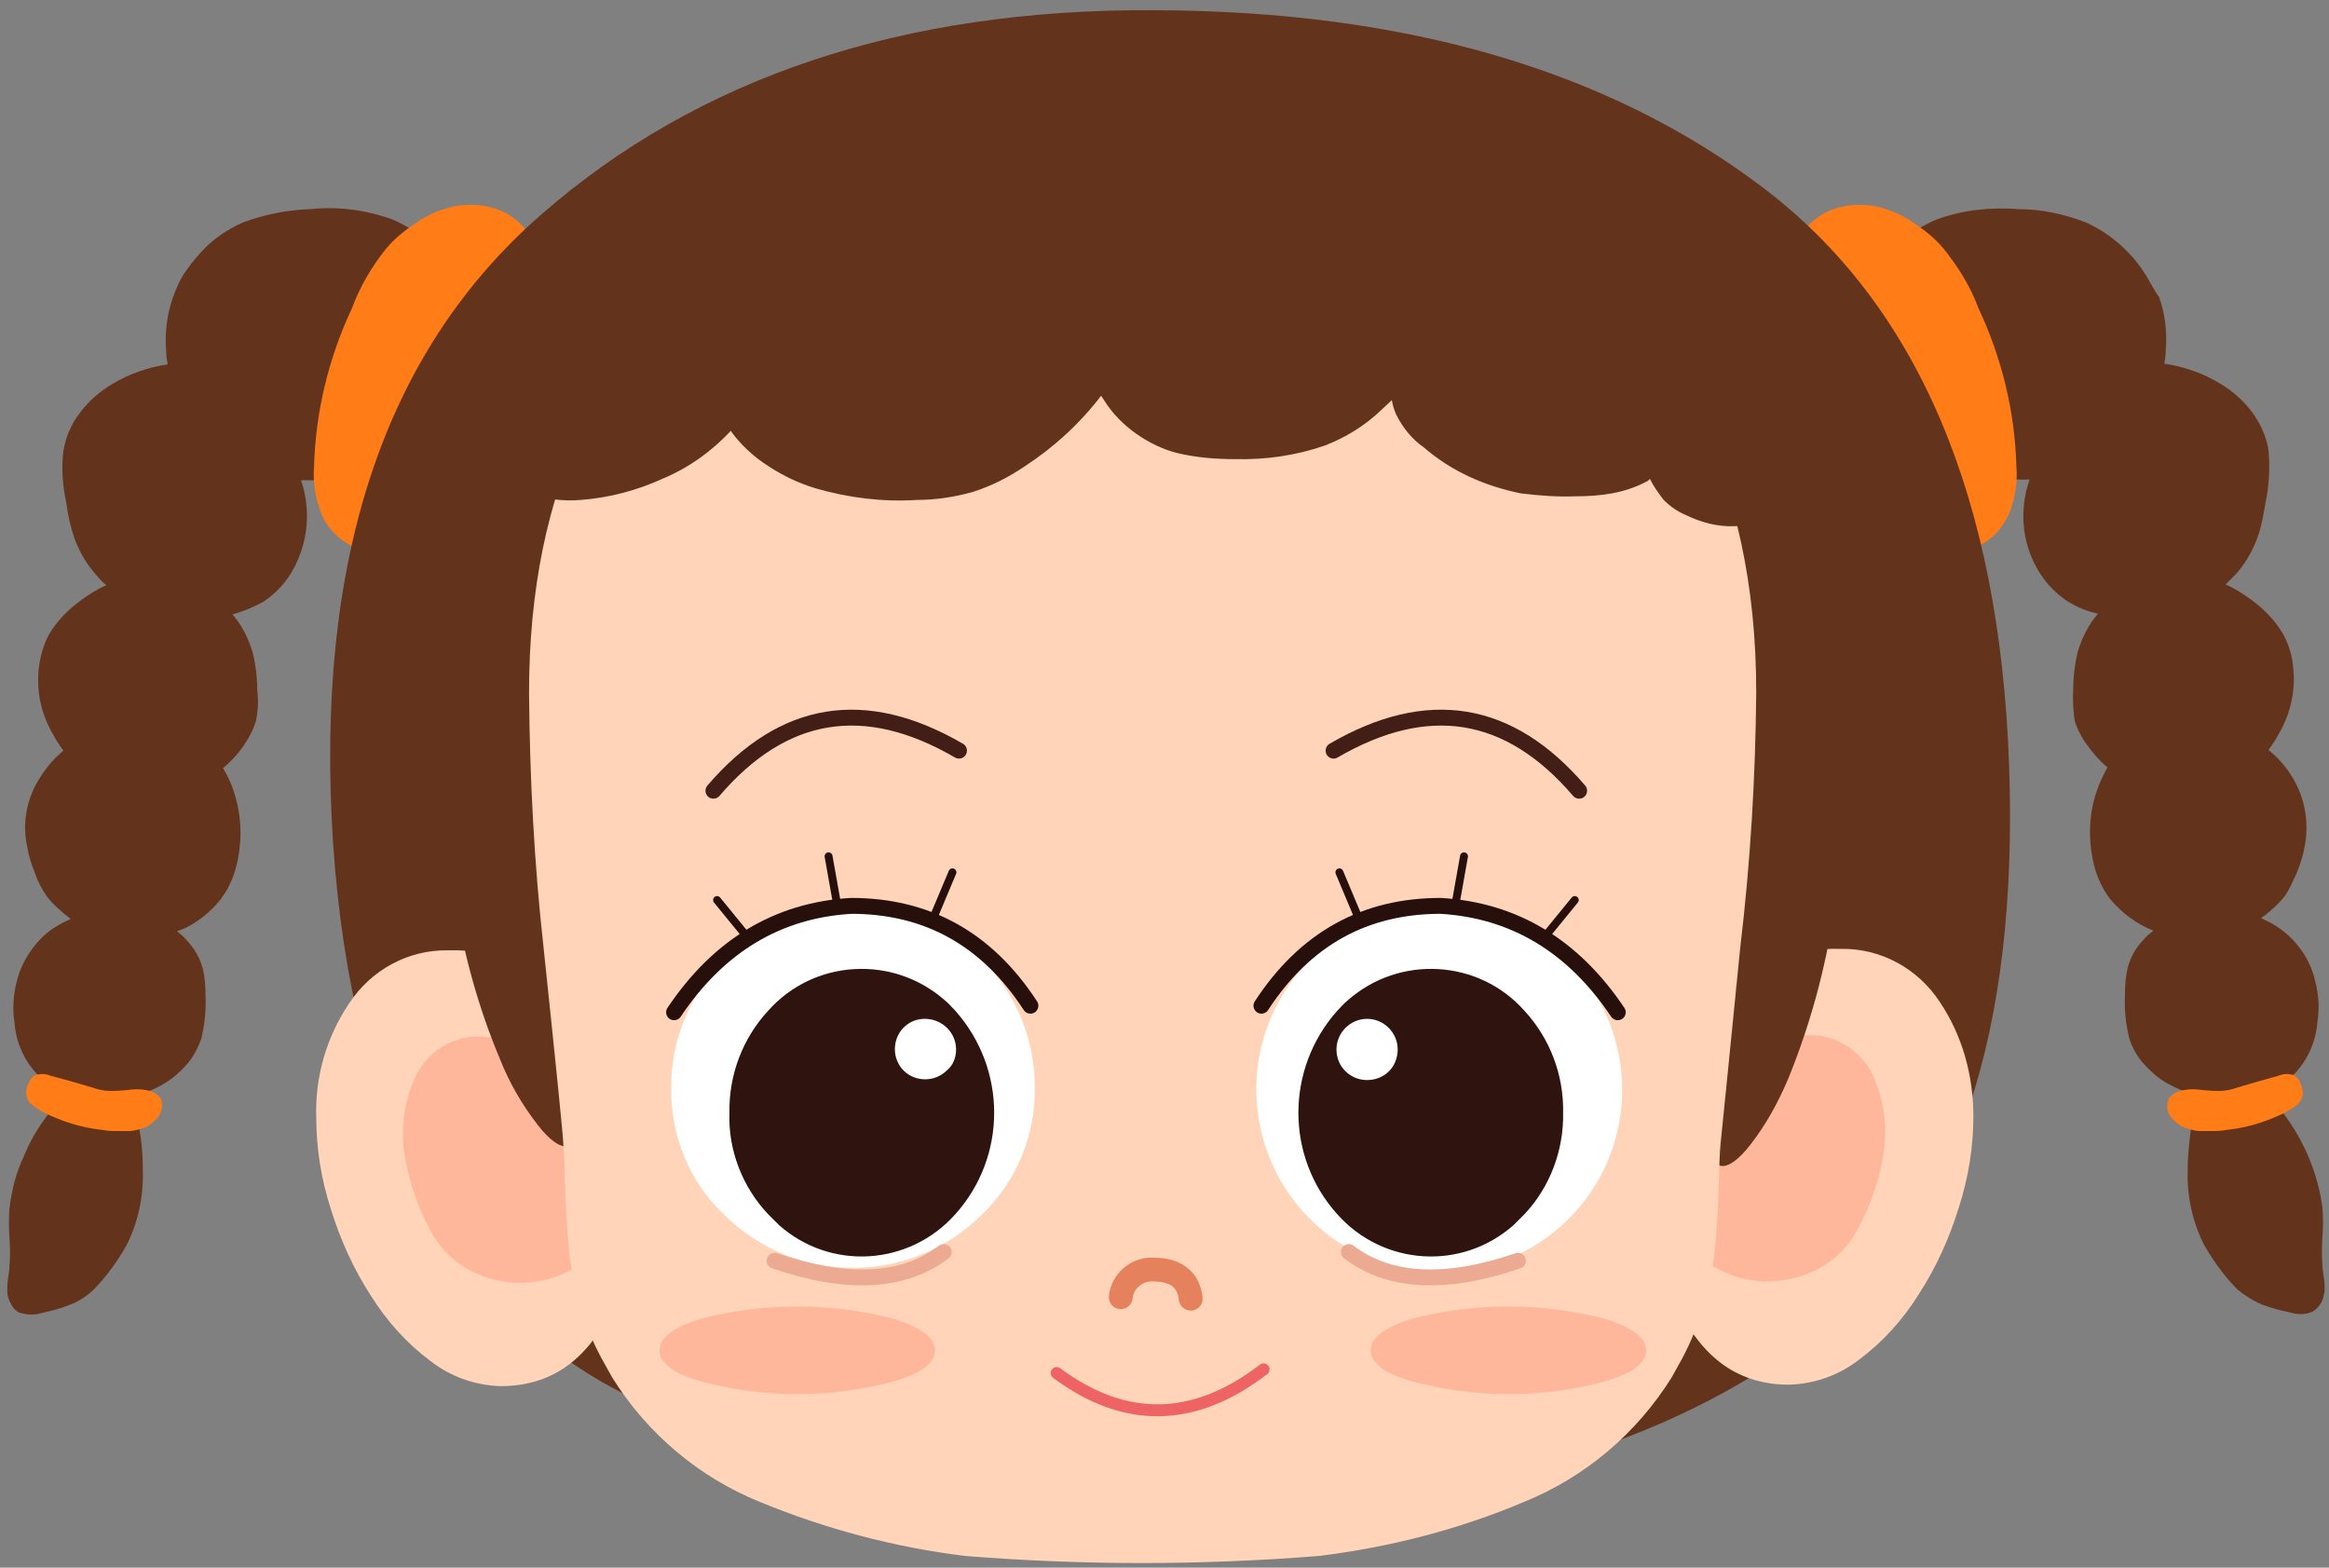 <?xml version="1.0" encoding="utf-8"?>
<!-- Generator: Adobe Illustrator 25.2.0, SVG Export Plug-In . SVG Version: 6.00 Build 0)  -->
<svg version="1.1" id="레이어_1" xmlns="http://www.w3.org/2000/svg" xmlns:xlink="http://www.w3.org/1999/xlink" x="0px"
	 y="0px" width="319.6px" height="215.1px" viewBox="0 0 319.6 215.1" style="enable-background:new 0 0 319.6 215.1;"
	 xml:space="preserve">
<rect x="0" y="0" width="319.6" height="215.1" fill="#808080" stroke="none"/>
<g id="레이어_1_1_">
</g>
<path style="fill:#64331C;" d="M294.5,37.8c-0.7-1.1-1.5-2.2-2.4-3.1c-1.7-1.8-3.7-3.2-5.9-4.2c-2.9-1.1-6-1.8-9.2-1.8
	c-3.8-0.3-7.6,0.1-11.2,1.4c-1.7,0.7-3.3,1.7-4.7,2.9c-1.4,1.2-2.6,2.6-3.5,4.2c-0.9,1.6-1.6,3.3-1.9,5.1c-0.3,1.8-0.4,3.7-0.1,5.5
	c0.3,2.1,1,4.2,1.9,6.1c1,2.1,2.3,4,3.8,5.7c2,2.1,4.5,3.7,7.3,4.7c2.8,1,5.7,1.5,8.6,1.5c0.4,0,0.9,0,1.3,0
	c-0.2,0.7-0.4,1.3-0.5,1.8c-0.8,3.8-0.2,7.7,1.9,11c1,1.6,2.3,2.9,3.8,3.9c1.3,0.8,2.7,1.4,4.2,1.7c-1.3,1.5-2.2,3.3-2.8,5.3
	c-0.4,1.7-0.6,3.4-0.6,5.1c-0.1,1.4,0,2.9,0.2,4.3c0.3,1,0.8,2,1.4,2.9c0.9,1.3,1.9,2.5,3.1,3.5c-0.9,1.6-1.6,3.3-2,5.1
	c-0.4,1.9-0.5,3.8-0.3,5.7c0.2,1.8,0.6,3.6,1.4,5.2c0.4,0.8,0.8,1.5,1.3,2.1c1.6,1.9,3.6,3.4,5.9,4.3c-0.5,0.4-1,0.8-1.4,1.3
	c-1,1-1.7,2.3-2.1,3.7c-0.3,1.2-0.4,2.4-0.4,3.7c-0.1,2.1,0.1,4.1,0.6,6.1c0.4,1.3,1.1,2.5,2,3.5c0.9,1,1.9,1.9,3.1,2.6
	c1.3,0.7,2.6,1.3,4.1,1.7c-0.4,2.2-0.7,3.9-0.8,5c-0.2,1.7-0.4,3.5-0.4,5.2c-0.1,3.5,0.6,7,2.2,10.2c0.7,1.3,1.6,2.6,2.5,3.8
	c0.7,0.9,1.4,1.7,2.2,2.5c1,0.8,2.1,1.5,3.3,2c1.3,0.5,2.5,0.8,3.9,1.1c1,0.3,2,0.3,3-0.1c0.5-0.3,0.9-0.7,1.2-1.2
	c0.3-0.5,0.4-1.1,0.5-1.7c0-0.6,0-1.1-0.1-1.7c-0.1-0.8-0.2-1.3-0.2-1.7c-0.1-1.3-0.1-2.7,0-4c0.1-1.3,0.1-2.7,0-4
	c-0.7-5.2-2.9-10-6.2-14c-0.6-0.6-1.2-1.2-1.9-1.7c1.6-0.6,3.1-1.5,4.3-2.7c1.8-1.9,2.9-4.4,3.1-7c0.3-1.9,0.2-3.8-0.3-5.7
	c-0.4-1.8-1.3-3.6-2.5-5c-0.9-1.1-2.1-2.1-3.3-2.8c-0.5-0.3-1-0.5-1.6-0.8c0.1-0.1,0.3-0.3,0.5-0.4c1-0.8,1.9-1.6,2.7-2.6
	c0.7-1,1.2-2.2,1.7-3.3c0.5-1.2,0.9-2.5,1.1-3.8c0.5-2.8,0.1-5.7-1.2-8.3c-0.9-1.8-2.2-3.4-3.8-4.7c0.5-0.7,1-1.4,1.4-2.2
	c1.6-2.7,2.3-5.8,2-8.9c-0.1-1.7-0.6-3.3-1.4-4.8c-1.1-1.9-2.7-3.5-4.5-4.8c-1.1-0.8-2.2-1.5-3.4-2c0.4-0.4,0.9-0.9,1.3-1.3
	c1.3-1.4,2.3-3.1,3-4.9c0.6-1.6,0.9-3.3,1.2-5.1c0.5-2.3,0.6-4.7,0.4-7.1c-0.3-1.9-1.1-3.7-2.3-5.3c-1.2-1.6-2.7-2.9-4.4-3.9
	c-2.3-1.4-4.9-2.3-7.6-2.7c0.1-0.6,0.2-1.2,0.2-1.9c0.2-2.5-0.1-4.9-0.9-7.2C295.6,39.8,295.1,38.8,294.5,37.8z"/>
<path style="fill:#FF7C17;" d="M307.1,149.2c-0.8,0.3-1.7,0.5-2.6,0.5c-0.3,0-1.3,0-2.9-0.2c-0.9-0.1-1.9,0-2.8,0.3
	c-0.4,0.2-0.8,0.5-1.1,0.8c-0.2,0.4-0.3,0.9-0.3,1.4c0.1,0.7,0.4,1.3,0.9,1.7c0.5,0.5,1,0.9,1.7,1.1c0.6,0.2,1.3,0.4,1.9,0.4
	c0.7,0,1.3,0,2,0c0.7,0,1.4-0.1,2-0.2c2.7-0.3,5.4-1.2,7.8-2.4c0.5-0.3,1-0.6,1.5-1c0.5-0.4,0.8-1,0.8-1.6c0-0.5-0.1-0.9-0.3-1.3
	c-0.1-0.4-0.4-0.8-0.8-1.1c-0.7-0.3-1.5-0.3-2.2,0C310.9,148.1,309.1,148.6,307.1,149.2z"/>
<path style="fill:#FF7C17;" d="M266.7,34.1c-1.1-1.3-2.4-2.4-3.8-3.3c-1.3-1-2.8-1.7-4.4-2.2c-1.6-0.5-3.2-0.6-4.8-0.4
	c-1.6,0.2-3.2,0.8-4.5,1.8c-1.3,1-2.3,2.4-2.8,3.9c-0.3,1.3-0.4,2.7-0.1,4.1c0.3,1.4,0.6,2.7,1.1,4.1c1.5,4.9,3.6,11,6.1,18.4
	c0.7,2.2,1.6,4.4,2.6,6.6c1,1.9,2.2,3.6,3.6,5.1c1.3,1.5,2.9,2.6,4.7,3.3c2.2,0.8,4.5,0.7,6.6-0.3c1-0.5,2-1.1,2.8-1.9
	c0.8-0.8,1.4-1.8,1.9-2.8c0.8-2.1,1.2-4.3,1-6.5c-0.2-7.5-2-14.9-5.2-21.7C270.4,39.3,268.7,36.6,266.7,34.1z"/>
<path style="fill:#64331C;" d="M62,37.2c-0.9-1.6-2.1-3-3.5-4.2c-1.4-1.2-3-2.2-4.7-2.9c-3.6-1.3-7.4-1.8-11.2-1.4
	c-3.1,0.1-6.2,0.7-9.2,1.8c-2.3,1-4.3,2.4-5.9,4.2c-0.9,1-1.7,2-2.4,3.1c-0.6,1-1,2-1.4,3.1c-0.8,2.3-1.1,4.8-0.9,7.2
	c0,0.6,0.1,1.3,0.2,1.9c-2.7,0.4-5.3,1.3-7.6,2.7c-1.7,1-3.2,2.3-4.4,3.9c-1.2,1.5-2,3.4-2.3,5.3c-0.3,2.4-0.1,4.8,0.4,7.1
	c0.2,1.7,0.6,3.4,1.2,5.1c0.7,1.8,1.7,3.5,3,4.9c0.4,0.5,0.8,0.9,1.3,1.3c-1.2,0.5-2.3,1.2-3.4,2c-1.8,1.3-3.4,2.9-4.5,4.8
	c-0.8,1.5-1.2,3.1-1.4,4.8c-0.3,3.1,0.4,6.2,2,8.9c0.4,0.8,0.9,1.5,1.4,2.2c-1.6,1.3-2.8,2.9-3.8,4.7c-1.3,2.5-1.8,5.4-1.2,8.3
	c0.2,1.3,0.6,2.6,1.1,3.8c0.4,1.2,1,2.3,1.7,3.3c0.8,1,1.7,1.8,2.7,2.6l0.5,0.4c-0.5,0.2-1.1,0.5-1.6,0.8c-1.3,0.7-2.4,1.7-3.3,2.8
	c-1.2,1.5-2.1,3.2-2.5,5c-0.5,1.9-0.6,3.8-0.3,5.7c0.2,2.6,1.3,5.1,3.1,7c1.2,1.2,2.7,2.2,4.3,2.7c-0.7,0.5-1.4,1-1.9,1.7
	c-1.7,2-3.2,4.3-4.2,6.8c-1.1,2.3-1.7,4.7-2,7.2c-0.1,1.3-0.1,2.7,0,4c0.1,1.3,0.1,2.7,0,4c0,0.4-0.1,1-0.2,1.7
	c-0.1,0.6-0.1,1.1-0.1,1.7c0,0.6,0.2,1.2,0.5,1.7c0.2,0.5,0.6,0.9,1.1,1.2c1,0.3,2,0.4,3,0.1c1.3-0.3,2.6-0.6,3.8-1.1
	c1.2-0.4,2.3-1.1,3.3-2c0.8-0.8,1.5-1.6,2.2-2.5c0.9-1.2,1.8-2.5,2.5-3.8c1.6-3.2,2.3-6.7,2.2-10.2c0-1.8-0.1-3.5-0.4-5.2
	c-0.2-1.1-0.4-2.8-0.8-5c1.4-0.4,2.8-0.9,4.1-1.7c1.2-0.7,2.2-1.6,3.1-2.6c0.9-1,1.5-2.2,2-3.5c0.5-2,0.7-4.1,0.6-6.1
	c0-1.2-0.1-2.5-0.4-3.7c-0.4-1.4-1.1-2.6-2.1-3.7c-0.4-0.5-0.9-0.9-1.4-1.3c0.4-0.2,0.8-0.3,1.2-0.5c1.8-0.9,3.4-2.2,4.7-3.8
	c0.5-0.7,1-1.4,1.3-2.1c0.8-1.6,1.2-3.4,1.4-5.2c0.2-1.9,0.1-3.8-0.3-5.7c-0.4-1.8-1-3.5-2-5.1c1.2-1,2.3-2.2,3.1-3.5
	c0.6-0.9,1.1-1.9,1.4-2.9c0.3-1.4,0.4-2.9,0.2-4.3c0-1.7-0.2-3.4-0.6-5.1c-0.6-2-1.5-3.8-2.8-5.3c1.5-0.4,2.9-1,4.2-1.7
	c1.5-1,2.9-2.4,3.8-3.9c2-3.3,2.7-7.2,1.9-11c-0.1-0.6-0.3-1.2-0.5-1.8c0.4,0,0.8,0,1.3,0c2.9,0.1,5.9-0.4,8.6-1.5
	c2.8-1,5.3-2.6,7.4-4.6c1.6-1.7,2.8-3.6,3.8-5.7c0.9-1.9,1.6-4,1.9-6.1c0.3-1.8,0.2-3.7-0.1-5.5C63.6,40.5,63,38.8,62,37.2z"/>
<path style="fill:#FF7C17;" d="M12.6,149.2c0.8,0.3,1.7,0.5,2.6,0.5c0.3,0,1.3,0,2.9-0.2c0.9-0.1,1.9,0,2.8,0.3
	c0.4,0.2,0.8,0.5,1.1,0.8c0.2,0.4,0.3,0.9,0.2,1.4c-0.1,0.7-0.4,1.3-0.9,1.7c-0.5,0.5-1,0.9-1.7,1.1c-0.6,0.2-1.3,0.4-1.9,0.4
	c-0.7,0-1.3,0-2,0c-0.7,0-1.4-0.1-2-0.2c-2.7-0.3-5.4-1.2-7.8-2.4c-0.5-0.3-1-0.6-1.5-1c-0.5-0.4-0.8-1-0.8-1.6
	c0-0.5,0.1-0.9,0.3-1.3c0.1-0.4,0.4-0.8,0.8-1.1c0.7-0.3,1.5-0.3,2.2,0C8.8,148.1,10.6,148.6,12.6,149.2z"/>
<path style="fill:#FF7C17;" d="M53,34.1c1.1-1.3,2.4-2.4,3.8-3.3c1.3-1,2.8-1.7,4.4-2.2c1.6-0.5,3.2-0.6,4.9-0.4
	c1.6,0.2,3.2,0.8,4.5,1.8c1.3,1,2.3,2.3,2.8,3.9c0.3,1.3,0.4,2.7,0.1,4.1c-0.3,1.4-0.6,2.7-1.1,4.1c-1.5,4.9-3.6,11-6.1,18.4
	c-0.7,2.2-1.6,4.4-2.6,6.6c-1,1.9-2.2,3.6-3.6,5.1c-1.3,1.5-2.9,2.6-4.7,3.3c-2.2,0.8-4.5,0.7-6.6-0.3c-1-0.5-2-1.1-2.8-1.9
	c-0.8-0.8-1.5-1.8-1.9-2.8c-0.8-2.1-1.2-4.3-1-6.5c0.2-7.5,2-14.9,5.2-21.7C49.4,39.3,51,36.6,53,34.1z"/>
<path style="fill:#64331C;" d="M158.4,1.4c-34.5-0.2-62.6,9.2-84.2,28.1S43.2,77,45.7,115.6c2.6,38.5,16.1,63.8,40.4,75.9
	c24.3,12.1,53,17.3,86.1,15.6c33.1-1.7,59-10,77.6-24.8s27.2-40.6,25.9-77.3c-1.3-36.7-12.5-63.1-33.7-79.2S193,1.5,158.4,1.4z"/>
<path style="fill:#FFD4B8;" d="M266.2,137.5c-3-4.6-8.1-7.4-13.6-7.3c-6.4-0.2-12.6,2.3-16.9,7c-3.8,4.1-7.2,10.4-10.1,19.2
	c0,0.4,0,0.7,0,1.1c0.2,4.6,0.9,9.2,1.9,13.8c3,12.4,8.9,18.7,18,18.7c3.5-0.1,6.9-1.3,9.7-3.5c3.2-2.4,5.9-5.4,8.1-8.9
	c2.4-3.7,4.2-7.7,5.5-11.9c1.3-4,2-8.3,2-12.5C270.8,147.6,269.3,142.1,266.2,137.5z"/>
<path style="fill:#FFB79C;" d="M233.4,149.1c-0.4,0.5-0.9,0.9-1.4,1.3c-2.4,1.5-3.8,4.2-3.6,7.1c0.1,3.4,0.7,6.8,1.8,10
	c1.1,3.3,3.5,5.9,6.8,7.2c3.3,1.4,7,1.5,10.4,0.3c3.2-1,5.9-3.3,7.5-6.3c1.7-3.1,2.9-6.5,3.5-10c0.6-3.4,0.3-7-1-10.2
	c-1.2-3.4-4.1-5.8-7.7-6.4c-2.7-0.2-5.4,0.2-8,1.2C238.5,144.5,235.7,146.5,233.4,149.1z"/>
<path style="fill:#64331C;" d="M234.4,122.8c-0.5,6.8-0.7,12.6-0.7,17.3c0,7,0.1,11.7,0.4,14.2c0.4,3.8,1.1,5.7,2.3,5.7
	c0.9,0,2.2-0.9,3.7-2.8c2.2-2.8,3.9-5.9,5.3-9.2c3.3-8.1,5.5-16.6,6.6-25.2c3.7-36.9,0.6-48.9-9.4-35.9
	C233.8,83.7,231,95.7,234.4,122.8z"/>
<path style="fill:#FFD4B8;" d="M47.9,137.7c3-4.6,8.1-7.4,13.6-7.3c6.4-0.2,12.6,2.3,17,7c3.8,4.1,7.1,10.4,10.1,19.2
	c0,0.4,0,0.8,0,1.1c-0.2,4.6-0.9,9.2-1.9,13.8c-3,12.5-8.9,18.7-18,18.7c-3.5-0.1-6.9-1.3-9.7-3.5c-3.2-2.4-5.9-5.4-8.1-8.9
	c-2.4-3.7-4.2-7.7-5.5-11.9c-1.3-4-2-8.3-2-12.5C43.2,147.8,44.8,142.3,47.9,137.7z"/>
<path style="fill:#FFB79C;" d="M80.6,149.3c0.4,0.5,0.9,0.9,1.4,1.3c2.4,1.5,3.8,4.2,3.6,7.1c-0.1,3.4-0.7,6.8-1.8,10
	c-1.1,3.3-3.5,5.9-6.8,7.2c-3.3,1.4-7,1.5-10.4,0.3c-3.2-1-5.9-3.3-7.5-6.3c-1.7-3.1-2.9-6.5-3.5-10c-0.6-3.4-0.3-7,1-10.2
	c1.2-3.4,4.1-5.8,7.7-6.4c2.7-0.2,5.4,0.2,8,1.2C75.6,144.7,78.4,146.7,80.6,149.3z"/>
<path style="fill:#64331C;" d="M80.3,137.5c0-3.9-0.2-8.4-0.5-13.7l-4.9-37.9l-12.4,37.9c1.2,7.4,3.2,14.6,6.1,21.5
	c1.3,3.3,3.1,6.4,5.3,9.2c1.5,1.9,2.8,2.8,3.7,2.8c1.2,0,2-1.9,2.3-5.7C80.1,149.2,80.3,144.5,80.3,137.5z"/>
<path style="fill:#FFD4B8;" d="M241,95c0-14.7-2.8-27.5-8.3-38.4c-20.3-14.5-44.9-23.5-73.8-27c-30,2.2-56.3,11.8-78.8,28.7
	c-5,10.5-7.5,22.7-7.5,36.8c0.1,11.7,0.7,23.4,2,35c1.8,17.1,2.7,26,2.7,26.9c0.1,1,0.2,3.4,0.3,7.3c0.1,3,0.3,5.4,0.5,7.3
	c0.5,5.2,2,10.2,4.4,14.7l1.5,2.7c4.8,7.7,11.9,13.7,20.3,17.1c9,3.7,18.4,6.2,28.1,7.4c16.2,1.3,32.4,1.3,48.6,0
	c9.7-1.2,19.1-3.6,28.1-7.4c8.4-3.4,15.5-9.4,20.3-17.1l1.5-2.7c2.4-4.6,3.9-9.6,4.4-14.7c0.2-1.9,0.4-4.3,0.5-7.3
	c0.1-3.9,0.2-6.3,0.3-7.3c0.1-0.9,1-9.8,2.7-26.9C240.2,118.4,240.9,106.7,241,95z"/>
<path style="fill:#64331C;" d="M208.7,67.7c2.5,0.3,5,0.5,7.5,0.4c1.7,0,3.3-0.1,5-0.4c1.6-0.3,3.2-0.8,4.7-1.6
	c0.2-0.1,0.4-0.2,0.5-0.4c0.5,1,1.2,2,1.9,2.9c0.9,0.9,1.9,1.6,3.1,2.1c2.1,1,4.3,1.6,6.6,1.5c1.3,0,2.6-0.3,3.9-0.7
	c0.9-0.3,1.8-0.8,2.6-1.4c1.1-0.8,2-1.7,2.9-2.8c1.3-1.4,2.3-3.1,3-4.9c0.7-1.8,0.6-3.9-0.2-5.7c-0.5-1.1-1.4-2-2.4-2.6
	c-1-0.6-2.2-0.9-3.4-0.9h-0.7c-0.3-1-0.7-1.9-1.3-2.7c-0.9-1.2-1.9-2.3-3-3.2c-0.3-0.8-0.8-1.5-1.5-2.1c-0.7-0.6-1.5-1.1-2.4-1.3
	c-0.3-0.1-0.5-0.1-0.8-0.2c-7.6-5.3-15.8-9.6-24.4-12.9c-2.2-0.9-4.7-1.8-7.3-2.7c-6.8-2.3-14.7-4.6-23.8-6.9
	c-6.7-1.7-12.3-2.9-16.7-3.6c-5.6-1-11.3-1.4-17-1.4c-3.8,0.1-7.5,0.4-11.3,1c-3,0.4-6.7,1.1-11.2,1.9c-6.8,1.3-12.3,2.6-16.5,3.7
	c-5.4,1.5-10.7,3.4-15.8,5.8c-5.1,2.5-9.8,5.7-13.9,9.5c-4.1,3.8-7.5,8.4-9.8,13.5c-2,4.5-2.3,8.3-0.9,11.3c0.8,1.6,2.1,2.8,3.8,3.4
	c0.3,0.2,0.7,0.5,1,0.7c0.6,0.3,1.2,0.6,1.8,0.8c2.3,0.7,4.6,1,7,0.8c3.9-0.3,7.7-1.3,11.2-2.9c3.6-1.5,6.8-3.8,9.4-6.6l0.1,0.2
	c1.4,1.9,3.2,3.5,5.1,4.7c2,1.3,4.1,2.3,6.4,3c4.5,1.3,9.2,1.9,13.9,1.6c2.6,0,5.2-0.4,7.7-1.1c2.5-0.8,4.9-2,7.1-3.5
	c4-2.6,7.6-5.9,10.5-9.7l0.4,0.6c1.1,1.8,2.7,3.4,4.4,4.6c1.7,1.2,3.7,2.2,5.8,2.7c2.6,0.6,5.2,0.8,7.8,0.8
	c4.2,0.1,8.4-0.5,12.4-1.9c2.8-1.1,5.4-2.7,7.6-4.8c0.5-0.5,1-0.9,1.5-1.4c0.1,0.7,0.3,1.3,0.6,2c0.9,1.8,2.2,3.4,3.8,4.5
	C199.2,64.7,203.8,66.7,208.7,67.7 M82.7,50.3c-0.4,0.6-0.9,1.2-1.5,1.6c0.8-1.1,1.6-2.1,2.5-3.1C83.3,49.3,83,49.8,82.7,50.3z"/>
<path style="fill:none;stroke:#EE6464;stroke-width:1.638;stroke-linecap:round;stroke-linejoin:round;" d="M145,188.4
	c9.4,7,18.9,6.8,28.4-0.5"/>
<path style="fill:none;stroke:#E5815C;stroke-width:3.265;stroke-linecap:round;stroke-linejoin:round;" d="M153.8,178
	c0.2-2.2,2.2-3.9,4.4-3.8c3.1,0,4.9,1.3,5.2,4"/>
<path style="fill:#FFB79C;" d="M225.9,185.3c0-1.7-1.8-3.1-5.5-4.3c-8.8-2.3-18-2.3-26.8,0c-3.7,1.2-5.5,2.6-5.5,4.3
	c0,1.7,1.8,3.1,5.5,4.2c8.8,2.4,18,2.4,26.8,0C224.1,188.4,225.9,187,225.9,185.3z"/>
<path style="fill:#FFB79C;" d="M128.3,185.3c0-1.7-1.8-3.1-5.5-4.3c-8.8-2.3-18-2.3-26.8,0c-3.7,1.2-5.5,2.6-5.5,4.3
	c0,1.7,1.8,3.1,5.5,4.2c8.8,2.4,18,2.4,26.8,0C126.5,188.4,128.3,187,128.3,185.3z"/>
<path style="fill:#FFFFFF;" d="M197.6,124.4c-6.6-0.1-13,2.5-17.7,7.2c-9.9,9.7-10,25.6-0.3,35.5c9.7,9.9,25.6,10,35.5,0.3
	c9.9-9.7,10-25.6,0.3-35.5C210.7,127.1,204.3,124.4,197.6,124.4z"/>
<path style="fill:#FFFFFF;" d="M92.1,149.2c0-13.7,11.2-24.8,24.9-24.8c0,0,0,0,0.1,0c13.7-0.1,24.8,10.9,24.9,24.6
	c0,0.1,0,0.1,0,0.2c0.1,6.6-2.5,12.9-7.3,17.5c-9.8,9.7-25.5,9.7-35.3,0C94.6,162.2,92,155.8,92.1,149.2z"/>
<path style="fill:#2E130E;" d="M214.5,152.7c0.1-5.2-1.8-10.2-5.3-14c-6.3-7.1-17.2-7.7-24.3-1.4c-0.5,0.4-0.9,0.9-1.4,1.4
	c-7.1,8-7.1,20,0,27.9c6.3,7.1,17.1,7.8,24.2,1.5c0.5-0.5,1-1,1.5-1.5C212.7,162.9,214.6,157.8,214.5,152.7z"/>
<path style="fill:#FFFFFF;" d="M183.4,144c0-2.3,1.9-4.2,4.2-4.2c2.3,0,4.2,1.9,4.2,4.2c0,1.1-0.4,2.2-1.2,3c-0.8,0.8-1.9,1.2-3,1.2
	C185.3,148.2,183.4,146.4,183.4,144C183.4,144.1,183.4,144,183.4,144z"/>
<path style="fill:#2E130E;" d="M100.1,152.7c-0.1-5.2,1.8-10.2,5.3-14c6.3-7.1,17.2-7.7,24.3-1.4c0.5,0.4,0.9,0.9,1.4,1.4
	c7.1,8,7.1,20,0,27.9c-6.3,7.1-17.1,7.8-24.2,1.5c-0.5-0.5-1-1-1.5-1.5C101.9,162.9,99.9,157.8,100.1,152.7z"/>
<path style="fill:#FFFFFF;" d="M131.2,144c0-2.3-1.9-4.2-4.3-4.2c-1.1,0-2.1,0.4-2.9,1.2c-1.6,1.6-1.6,4.3,0,5.9
	c1.6,1.6,4.3,1.6,5.9,0C130.8,146.2,131.2,145.1,131.2,144z"/>
<path style="fill:none;stroke:#ECAA92;stroke-width:2.18;stroke-linecap:round;stroke-linejoin:round;" d="M208.3,173
	c-9.9,3.4-17.7,3-23.2-1.2"/>
<path style="fill:none;stroke:#270F0B;stroke-width:2.18;stroke-linecap:round;stroke-linejoin:round;" d="M173.1,138
	c6-9.2,14.2-13.7,24.6-13.7c10.1,0.6,18.2,5.5,24.3,14.6"/>
<path style="fill:none;stroke:#270F0B;stroke-width:1.085;stroke-linecap:round;stroke-linejoin:round;" d="M216.1,123.5l-4,4.9"/>
<path style="fill:none;stroke:#270F0B;stroke-width:1.085;stroke-linecap:round;stroke-linejoin:round;" d="M200.9,117.5l-1.3,7.3"
	/>
<path style="fill:none;stroke:#270F0B;stroke-width:1.085;stroke-linecap:round;stroke-linejoin:round;" d="M183.8,119.7l2.9,6.9"
	/>
<path style="fill:none;stroke:#431E17;stroke-width:2.18;stroke-linecap:round;stroke-linejoin:round;" d="M183,103
	c12.9-7.5,24.1-5.7,33.7,5.5"/>
<path style="fill:none;stroke:#ECAA92;stroke-width:2.18;stroke-linecap:round;stroke-linejoin:round;" d="M106.3,173
	c9.9,3.4,17.7,3,23.2-1.2"/>
<path style="fill:none;stroke:#270F0B;stroke-width:2.18;stroke-linecap:round;stroke-linejoin:round;" d="M141.4,138
	c-6-9.2-14.2-13.7-24.6-13.7c-10.1,0.6-18.2,5.5-24.3,14.6"/>
<path style="fill:none;stroke:#270F0B;stroke-width:1.085;stroke-linecap:round;stroke-linejoin:round;" d="M98.4,123.5l4,4.9"/>
<path style="fill:none;stroke:#270F0B;stroke-width:1.085;stroke-linecap:round;stroke-linejoin:round;" d="M113.7,117.5l1.3,7.3"
	/>
<path style="fill:none;stroke:#270F0B;stroke-width:1.085;stroke-linecap:round;stroke-linejoin:round;" d="M130.7,119.7l-2.9,6.9"
	/>
<path style="fill:none;stroke:#431E17;stroke-width:2.18;stroke-linecap:round;stroke-linejoin:round;" d="M131.6,103
	c-12.9-7.5-24.1-5.7-33.7,5.5"/>
</svg>

